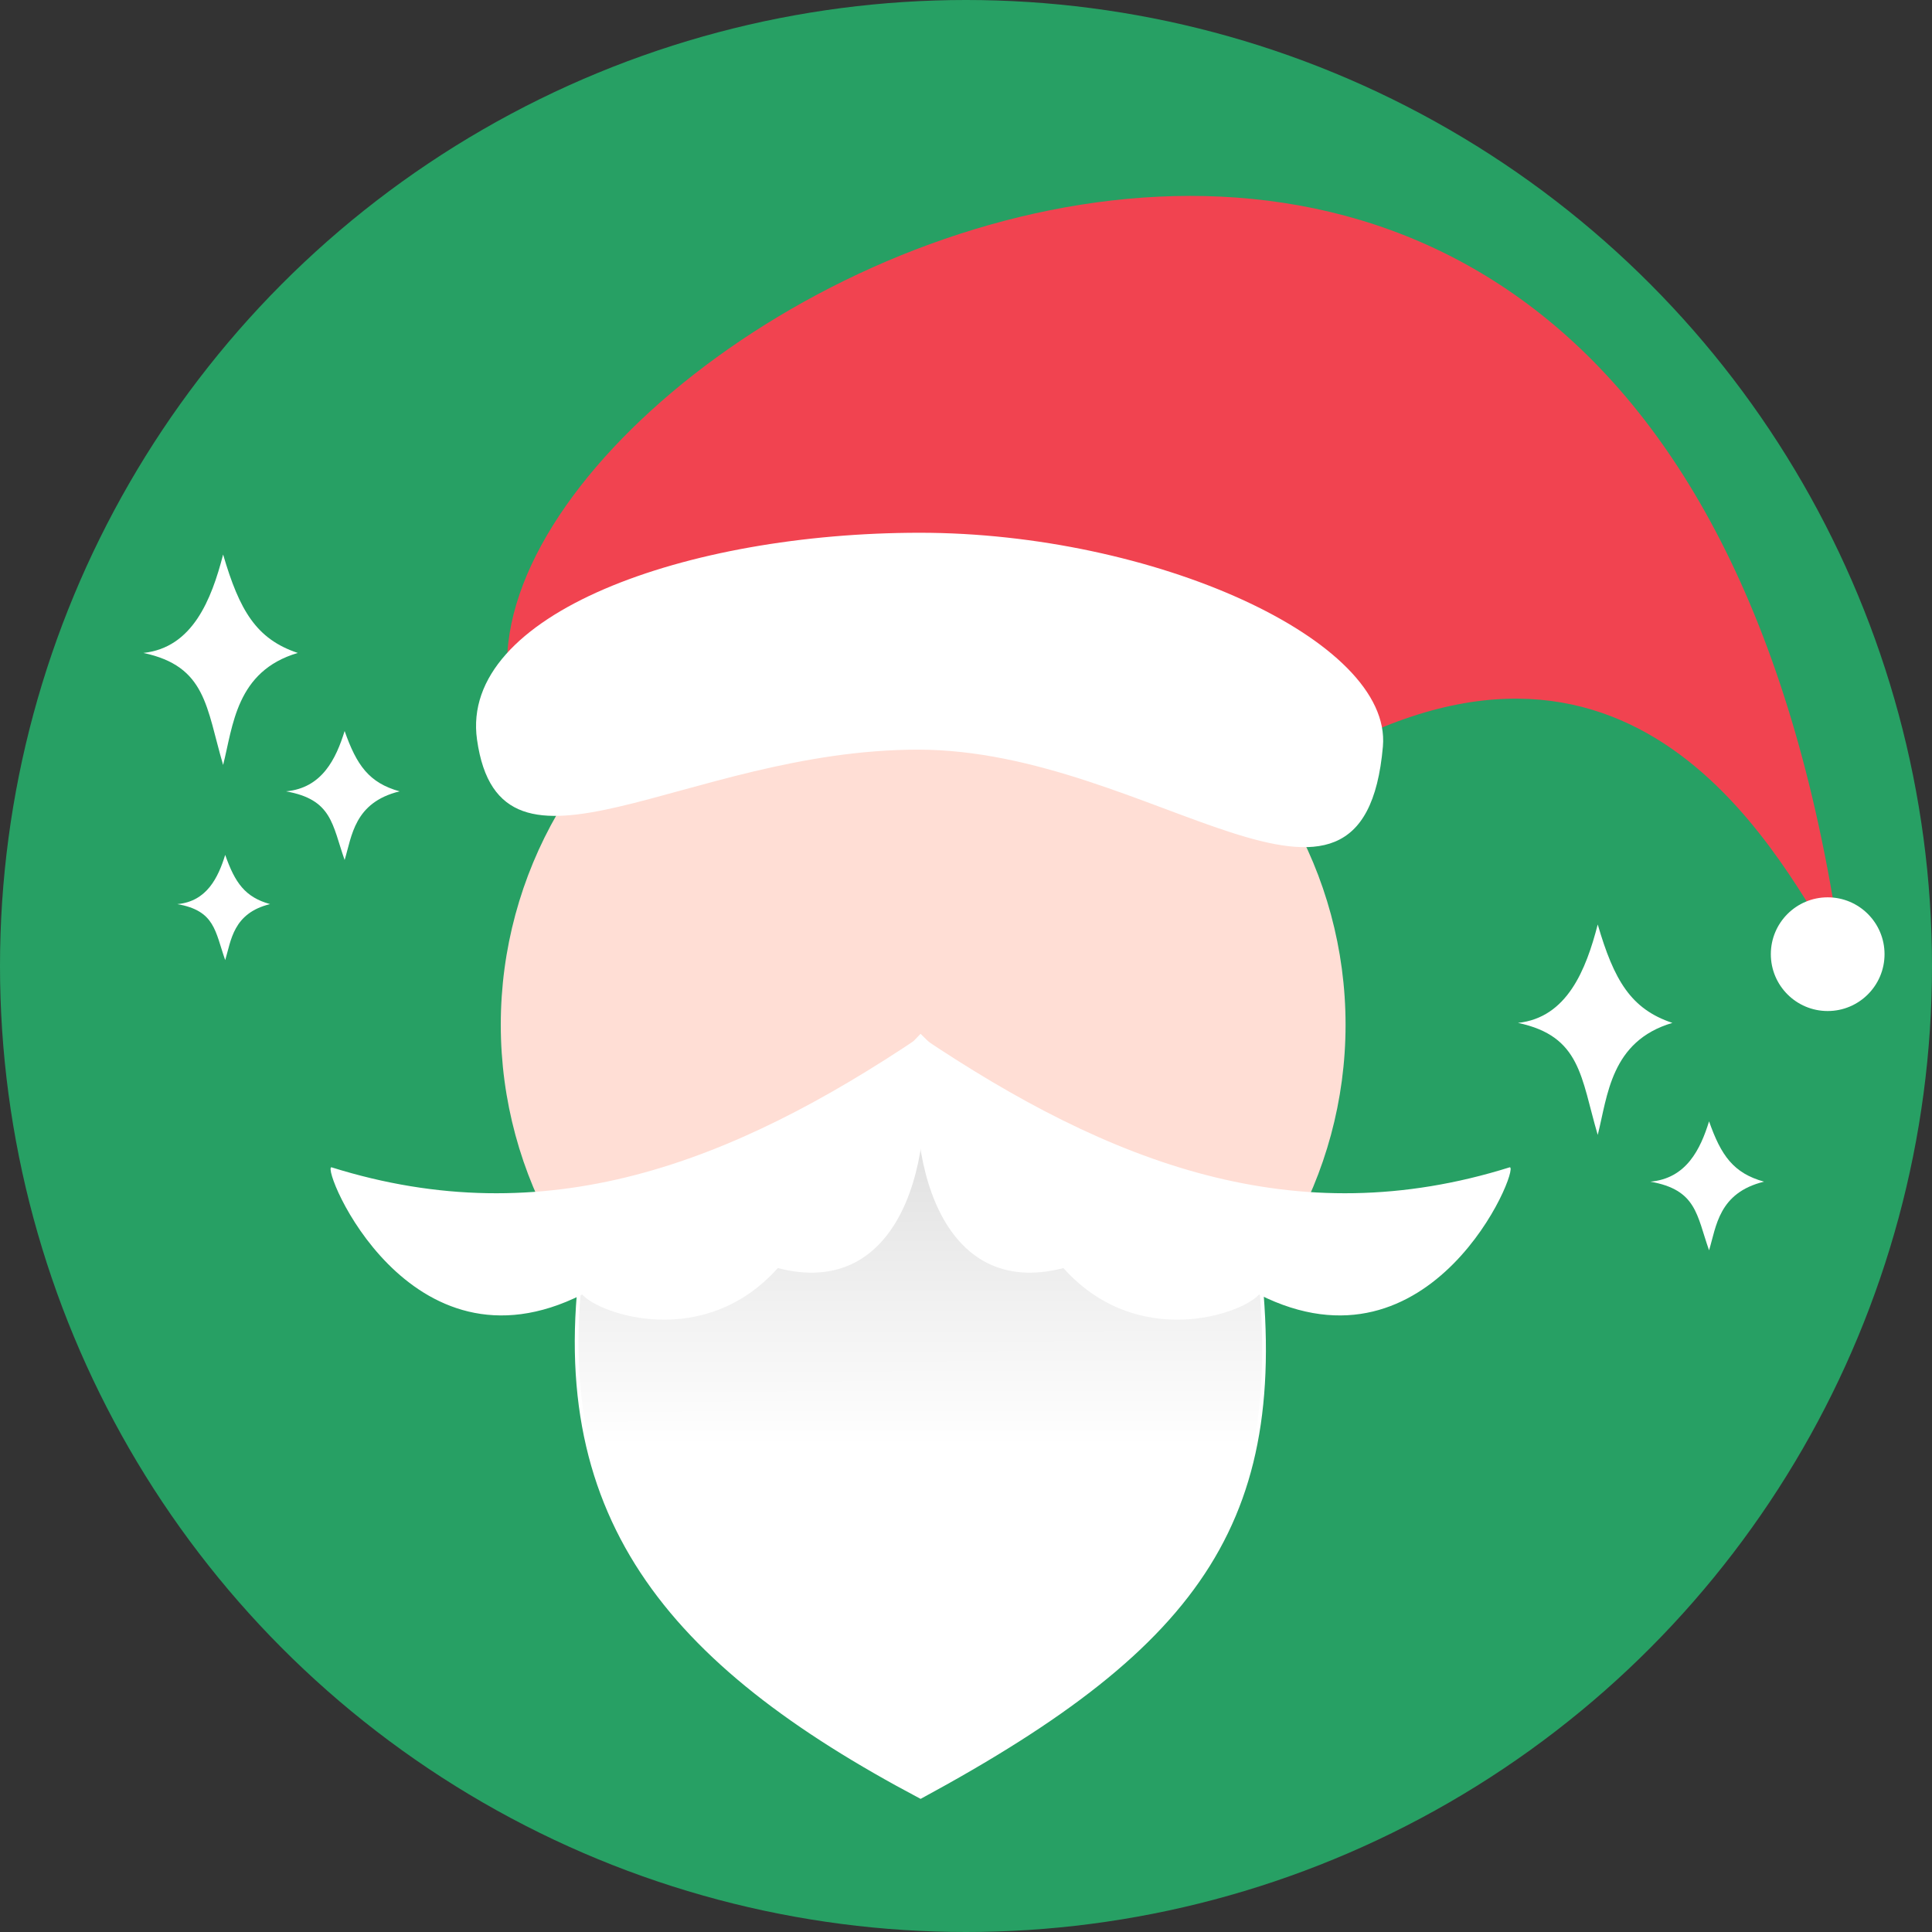 <?xml version="1.0" encoding="UTF-8" standalone="no"?>
<!-- Created with Inkscape (http://www.inkscape.org/) -->

<svg
   width="5.397in"
   height="5.397in"
   viewBox="0 0 137.09 137.09"
   version="1.1"
   id="svg5"
   inkscape:version="1.1.1 (3bf5ae0d25, 2021-09-20)"
   sodipodi:docname="secret santa.svg"
   xmlns:inkscape="http://www.inkscape.org/namespaces/inkscape"
   xmlns:sodipodi="http://sodipodi.sourceforge.net/DTD/sodipodi-0.dtd"
   xmlns:xlink="http://www.w3.org/1999/xlink"
   xmlns="http://www.w3.org/2000/svg"
   xmlns:svg="http://www.w3.org/2000/svg">
  <rect x="0" y="0" width="137.09" height="137.09" fill="#333333" stroke="none"/>
  <sodipodi:namedview
     id="namedview7"
     pagecolor="#ffffff"
     bordercolor="#666666"
     borderopacity="1.0"
     inkscape:pageshadow="2"
     inkscape:pageopacity="0.0"
     inkscape:pagecheckerboard="0"
     inkscape:document-units="mm"
     showgrid="false"
     showguides="true"
     inkscape:guide-bbox="true"
     inkscape:zoom="0.54929737"
     inkscape:cx="115.60223"
     inkscape:cy="334.06313"
     inkscape:window-width="1920"
     inkscape:window-height="1057"
     inkscape:window-x="1912"
     inkscape:window-y="-8"
     inkscape:window-maximized="1"
     inkscape:current-layer="layer1"
     units="in"
     fit-margin-top="0"
     fit-margin-left="0"
     fit-margin-right="0"
     fit-margin-bottom="0" />
  <defs
     id="defs2">
    <linearGradient
       inkscape:collect="always"
       id="linearGradient20726">
      <stop
         style="stop-color:#d6d6d6;stop-opacity:1"
         offset="0"
         id="stop20722" />
      <stop
         style="stop-color:#ffffff;stop-opacity:1"
         offset="1"
         id="stop20724" />
    </linearGradient>
    <linearGradient
       inkscape:collect="always"
       xlink:href="#linearGradient20726"
       id="linearGradient20720"
       x1="109.822"
       y1="115.843"
       x2="109.851"
       y2="144.92"
       gradientUnits="userSpaceOnUse" />
  </defs>
  <g
     inkscape:label="Layer 1"
     inkscape:groupmode="layer"
     id="layer1"
     transform="translate(-44.498,-42.297)">
    <circle
       style="fill:#27a064;fill-opacity:1;stroke-width:0.175"
       id="path910"
       cx="113.043"
       cy="110.842"
       r="68.545"
       inkscape:export-filename="C:\Users\Lizumi\Documents\secret santa\secret_santa.png"
       inkscape:export-xdpi="96"
       inkscape:export-ydpi="96" />
    <circle
       style="fill:#ffded5;fill-opacity:1;stroke-width:0.132"
       id="path2688"
       cx="110.004"
       cy="115.01"
       r="29.972"
       inkscape:export-filename="C:\Users\Lizumi\Documents\secret santa\secret_santa.png"
       inkscape:export-xdpi="96"
       inkscape:export-ydpi="96" />
    <path
       style="fill:url(#linearGradient20720);fill-opacity:1;fill-rule:nonzero;stroke:#ffffff;stroke-width:0.265px;stroke-linecap:butt;stroke-linejoin:miter;stroke-opacity:1"
       d="m 109.822,115.843 c -7.1,7.481 -14.821,13.098 -23.842,14.816 -2.971,19.078 5.886,29.631 23.842,39.132 20.124,-10.899 26.356,-19.929 23.842,-39.132 -10.213,-1.643 -17.088,-8.142 -23.842,-14.816 z"
       id="path8971"
       sodipodi:nodetypes="ccccc"
       inkscape:export-filename="C:\Users\Lizumi\Documents\secret santa\secret_santa.png"
       inkscape:export-xdpi="96"
       inkscape:export-ydpi="96" />
    <path
       style="fill:#ffffff;fill-opacity:1;stroke:none;stroke-width:0.265px;stroke-linecap:butt;stroke-linejoin:miter;stroke-opacity:1"
       d="m 109.822,115.843 c 13.514,9.089 26.611,14.045 41.808,9.281 0.741,0.032 -5.489,15.227 -17.796,9.026 -1.207,1.396 -8.64,3.979 -13.879,-1.873 -8.674,2.25 -11.433,-7.572 -10.133,-16.434 z"
       id="path5534"
       sodipodi:nodetypes="cccccc"
       inkscape:export-filename="C:\Users\Lizumi\Documents\secret santa\secret_santa.png"
       inkscape:export-xdpi="96"
       inkscape:export-ydpi="96" />
    <path
       style="fill:#f14350;fill-opacity:1;stroke:none;stroke-width:0.265px;stroke-linecap:butt;stroke-linejoin:miter;stroke-opacity:1"
       d="M 81.524,94.288 C 69.662,68.869 162.101,15.507 175.21,110.304 171.783,105.409 162.419,83.919 140.168,95.011 Z"
       id="path11656"
       sodipodi:nodetypes="cccc"
       inkscape:export-filename="C:\Users\Lizumi\Documents\secret santa\secret_santa.png"
       inkscape:export-xdpi="96"
       inkscape:export-ydpi="96" />
    <path
       id="circle10612"
       style="fill:#ffffff;fill-opacity:1;stroke-width:0.132"
       d="m 142.626,95.261 c -1.397,15.949 -16.43,0.229 -32.983,0.229 -16.553,10e-7 -29.64,11.036 -31.297,-0.711 C 77.088,85.866 93.21,80.1 109.763,80.1 c 16.553,4e-6 33.524,7.608 32.863,15.161 z"
       sodipodi:nodetypes="sssss"
       inkscape:export-filename="C:\Users\Lizumi\Documents\secret santa\secret_santa.png"
       inkscape:export-xdpi="96"
       inkscape:export-ydpi="96" />
    <circle
       style="fill:#ffffff;fill-opacity:1;stroke:none;stroke-width:0.25;stroke-miterlimit:4;stroke-dasharray:none;stroke-opacity:1"
       id="path14088"
       cx="174.186"
       cy="110.003"
       r="4.034"
       inkscape:export-filename="C:\Users\Lizumi\Documents\secret santa\secret_santa.png"
       inkscape:export-xdpi="96"
       inkscape:export-ydpi="96" />
    <path
       style="fill:#ffffff;fill-opacity:1;stroke:none;stroke-width:0.265px;stroke-linecap:butt;stroke-linejoin:miter;stroke-opacity:1"
       d="m 109.822,115.843 c -13.514,9.089 -26.611,14.045 -41.808,9.281 -0.741,0.032 5.489,15.227 17.796,9.026 1.207,1.396 8.64,3.979 13.879,-1.873 8.674,2.25 11.433,-7.572 10.133,-16.434 z"
       id="path22423"
       sodipodi:nodetypes="cccccc"
       inkscape:export-filename="C:\Users\Lizumi\Documents\secret santa\secret_santa.png"
       inkscape:export-xdpi="96"
       inkscape:export-ydpi="96" />
    <path
       style="fill:#ffffff;fill-opacity:1;stroke:none;stroke-width:0.265px;stroke-linecap:butt;stroke-linejoin:miter;stroke-opacity:1"
       d="m 60.33,81.644 c -0.829,3.21 -2.172,6.613 -5.66,6.984 4.468,0.942 4.456,3.85 5.66,7.948 0.702,-2.75 0.908,-6.656 5.298,-7.948 -2.949,-0.983 -4.14,-3.022 -5.298,-6.984 z"
       id="path23738"
       sodipodi:nodetypes="ccccc" />
    <path
       style="fill:#ffffff;fill-opacity:1;stroke:none;stroke-width:0.178px;stroke-linecap:butt;stroke-linejoin:miter;stroke-opacity:1"
       d="m 68.952,94.168 c -0.61,1.967 -1.6,4.053 -4.167,4.281 3.29,0.577 3.281,2.36 4.167,4.871 0.517,-1.685 0.669,-4.08 3.901,-4.871 -2.171,-0.603 -3.048,-1.852 -3.901,-4.281 z"
       id="path24620"
       sodipodi:nodetypes="ccccc" />
    <path
       style="fill:#ffffff;fill-opacity:1;stroke:none;stroke-width:0.145px;stroke-linecap:butt;stroke-linejoin:miter;stroke-opacity:1"
       d="m 60.478,102.958 c -0.498,1.605 -1.305,3.307 -3.399,3.492 2.684,0.471 2.677,1.925 3.399,3.974 0.421,-1.375 0.546,-3.328 3.182,-3.974 -1.771,-0.492 -2.487,-1.511 -3.182,-3.492 z"
       id="path24622"
       sodipodi:nodetypes="ccccc" />
    <path
       style="fill:#ffffff;fill-opacity:1;stroke:none;stroke-width:0.265px;stroke-linecap:butt;stroke-linejoin:miter;stroke-opacity:1"
       d="m 157.869,107.895 c -0.829,3.21 -2.172,6.613 -5.66,6.984 4.468,0.942 4.456,3.85 5.66,7.948 0.702,-2.75 0.908,-6.656 5.298,-7.948 -2.949,-0.983 -4.14,-3.022 -5.298,-6.984 z"
       id="path24647"
       sodipodi:nodetypes="ccccc" />
    <path
       style="fill:#ffffff;fill-opacity:1;stroke:none;stroke-width:0.178px;stroke-linecap:butt;stroke-linejoin:miter;stroke-opacity:1"
       d="m 165.769,121.864 c -0.61,1.967 -1.6,4.053 -4.167,4.281 3.29,0.577 3.281,2.36 4.167,4.871 0.517,-1.685 0.669,-4.08 3.901,-4.871 -2.171,-0.603 -3.048,-1.852 -3.901,-4.281 z"
       id="path24847"
       sodipodi:nodetypes="ccccc" />
  </g>
</svg>
